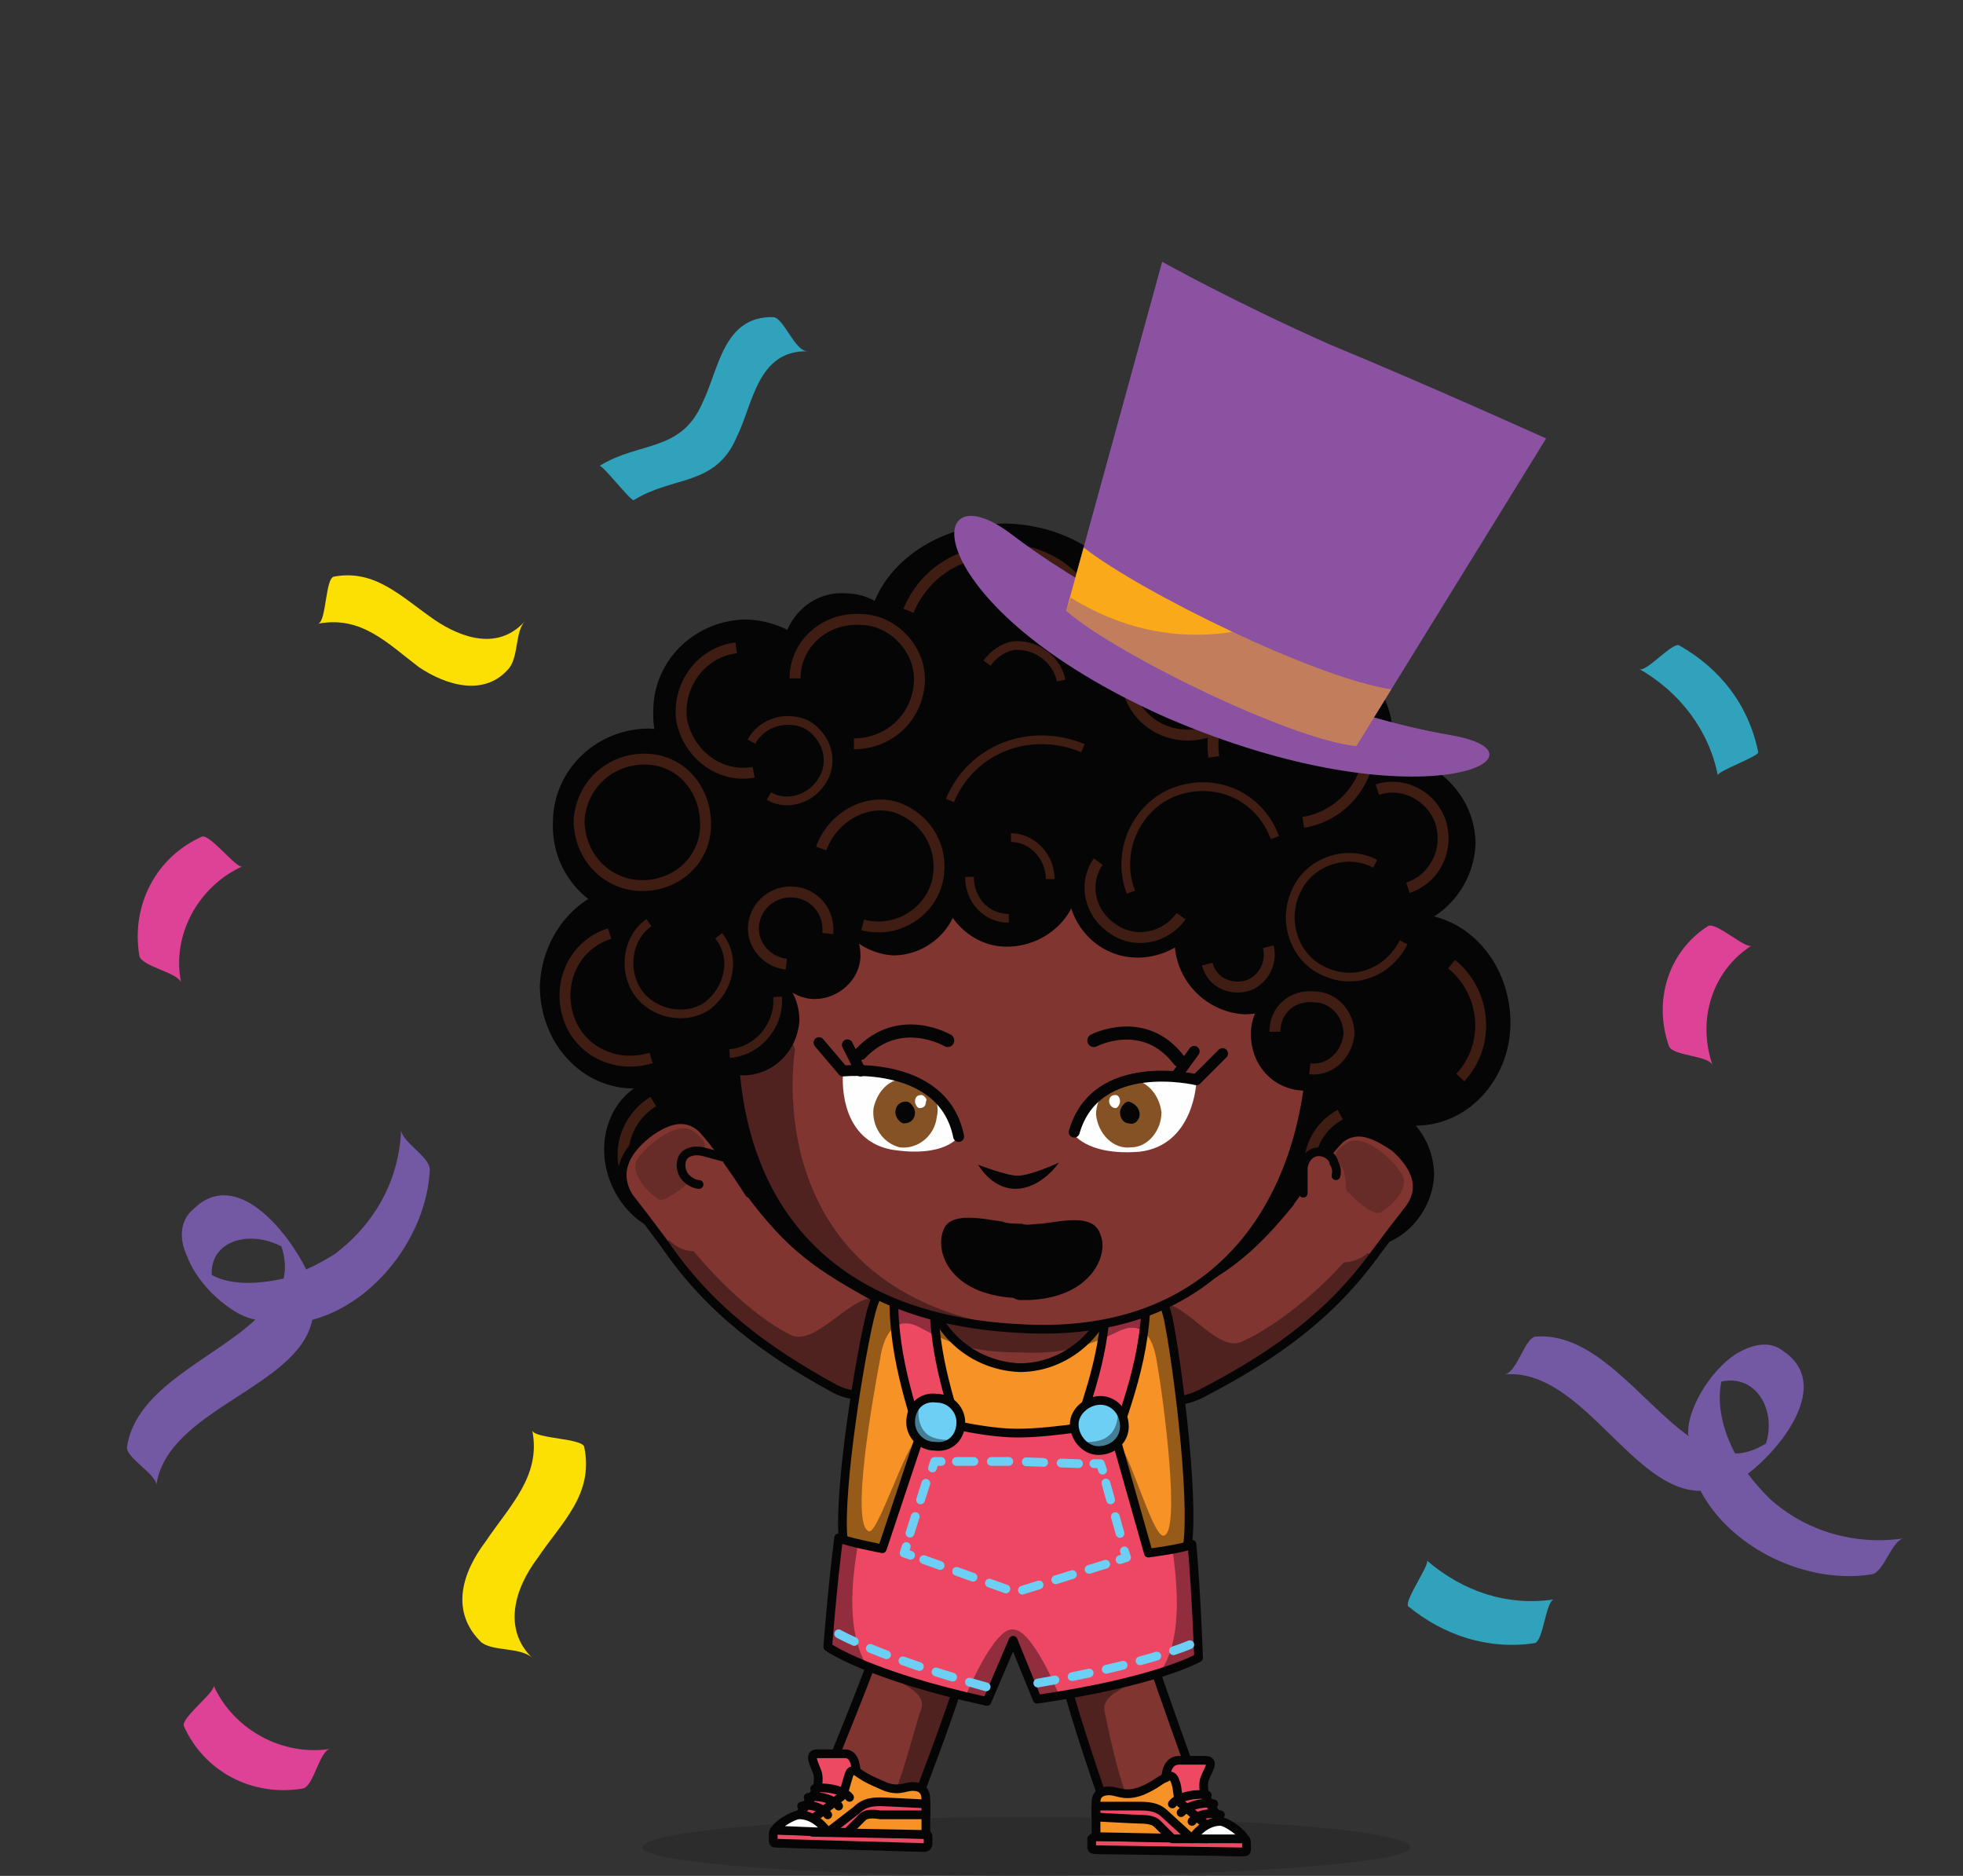 <svg xmlns="http://www.w3.org/2000/svg" width="90" height="86" fill="none" viewBox="0 0 90 86">
  <rect x="0" y="0" width="90" height="86" fill="#333333" stroke="none"/>
  <g class="2-20-ilus">
    <g class="Group 9">
      <g class="&lt;Group&gt;">
        <g class="&lt;Group&gt;" opacity=".3">
          <g class="&lt;Group&gt;">
            <g class="&lt;Group&gt;">
              <path fill="#1C1C1A" d="M29.45 84.7c0 .7 7.901 1.3 17.601 1.3s17.6-.6 17.6-1.3c0-.8-7.9-1.4-17.6-1.4-9.7 0-17.6.6-17.6 1.4Z" class="&lt;Path&gt;"/>
            </g>
          </g>
        </g>
        <g class="&lt;Group&gt;">
          <g class="&lt;Group&gt;">
            <g class="&lt;Group&gt;">
              <g class="&lt;Group&gt;">
                <path fill="#050505" d="M60.351 56.3c0 1.4-1.1 2.6-2.5 2.5-1.5 0-2.6-1.2-2.5-2.6 0-1.4 1.1-2.5 2.5-2.5 1.5.1 2.6 1.2 2.5 2.6Zm-22.6 0c0 1.3-1.1 2.4-2.4 2.4-1.3-.1-2.4-1.2-2.4-2.5.1-1.3 1.1-2.3 2.5-2.3 1.3 0 2.3 1.1 2.3 2.4Z" class="&lt;Path&gt;"/>
                <path fill="#050505" d="M65.751 53.9c-.1 1.8-1.6 3.4-3.5 3.3-1.9 0-3.4-1.6-3.4-3.5s1.6-3.4 3.5-3.3c1.9 0 3.4 1.6 3.4 3.5Zm-31.5-2c.7 1.9-.2 4-1.9 4.6-1.8.6-3.7-.5-4.4-2.4-.7-1.9.1-4 1.9-4.6 1.7-.6 3.7.4 4.4 2.4Z" class="&lt;Path&gt;"/>
                <path fill="#050505" d="M65.651 44.4c-.2 8.7-8.7 15.7-19 15.5-10.3-.2-18.5-7.4-18.4-16.2.2-8.7 8.7-15.6 19-15.4 10.3.1 18.6 7.4 18.4 16.1Z" class="&lt;Path&gt;"/>
                <path stroke="#3F1D13" stroke-width=".5" d="M33.95 55.1c-.6.8-.5 1.9.3 2.5.8.6 1.801.4 2.401-.3m-6.701-6.8c-1.3.8-1.8 2.5-1 3.8.7 1.3 2.401 1.8 3.701 1m28.8-4.2c-1.3.7-1.8 2.3-1.1 3.6.8 1.2 2.4 1.6 3.7.9m-6.8 2.3c1 .3 1.9-.3 2.2-1.3" class="&lt;Path&gt;"/>
              </g>
              <g class="&lt;Group&gt;">
                <path fill="#803531" stroke="#050505" stroke-linecap="round" stroke-linejoin="round" stroke-width=".4" d="M54.751 81.6s-1.6-4.4-2-5.7c-.4-1.5-1.6-2-2.7-1.7-1 .3-1.7 1.1-1.2 2.8.4 1.7 1.8 5.7 1.8 5.7.6 2.5 5 1.4 4.1-1.1Z" class="&lt;Path&gt;"/>
                <path fill="#050505" d="M51.651 82.3c.6 1.3 2.9 1.4 1.7 1.7-1.1.3-2.4-.1-2.7-1.3 0 0-1.4-4-1.8-5.7-.5-1.7.2-2.5 1.2-2.8 1.1-.3 2.3.2 2.7 1.7.4 1.3-2.4 1.4-2.1 2.6.1.5.6 2.9 1 3.8Z" class="&lt;Path&gt;" opacity=".4"/>
              </g>
              <g class="&lt;Group&gt;">
                <g class="&lt;Path&gt;">
                  <path fill="#803531" d="M54.851 82.7c.2.5.5 1.5 2 2.2l-6.3-.2.1-2"/>
                  <path stroke="#050505" stroke-linecap="round" stroke-linejoin="round" stroke-width=".4" d="M54.851 82.7c.2.5.5 1.5 2 2.2l-6.3-.2.1-2"/>
                </g>
                <path fill="#050505" d="M51.751 82.7c.1.8 0 1.5 1.5 2.1l-2.7-.1.1-2" class="&lt;Path&gt;" opacity=".4"/>
              </g>
              <g class="&lt;Group&gt;">
                <path fill="#EE4963" stroke="#050505" stroke-linecap="round" stroke-linejoin="round" stroke-width=".4" d="M50.051 84.7c0 .067.067.1.2.1l6.8.1c.067 0 .1-.033.1-.1v-.3c0-.133-.033-.2-.1-.2l-6.8-.1c-.067 0-.133.033-.2.1v.4Zm3.399-3.2s.001-.8.601-.8h1.2c.5 0 .1.5 0 .8-.1.2-.1.7.1 1l.6 1-.8.4-1.6-1.4-.1-1Z" class="&lt;Path&gt;"/>
                <path fill="#F69226" stroke="#050505" stroke-linecap="round" stroke-linejoin="round" stroke-width=".4" d="M50.251 84.2v-1.6c0-.3.2-.5.6-.5.4 0 .7.3 1.5 0 .7-.3.8-.5 1.1-.6.3-.2.4 0 .5.4l.1.7 1.3 1.1v.6l-5.1-.1Z" class="&lt;Path&gt;"/>
                <path fill="#FEFEFE" stroke="#050505" stroke-linecap="round" stroke-linejoin="round" stroke-width=".4" d="M57.051 84.3c0-.2-.8-.8-1.1-.8-.8 0-1.3.8-1.3.8h2.4Z" class="&lt;Path&gt;"/>
                <path stroke="#050505" stroke-linecap="round" stroke-linejoin="round" stroke-width=".4" d="M53.751 82.7c.3-.4 1.3-.5 1.6-.4m-1.2.8c.4-.4 1.2-.5 1.5-.4m-1 .8c.3-.4 1-.4 1.3-.3" class="&lt;Path&gt;"/>
                <path fill="#EE4963" stroke="#050505" stroke-linecap="round" stroke-linejoin="round" stroke-width=".4" d="M52.251 82.8c.6 0 .9.1 1.2.4l1.2 1.1h-.9l-.7-.7c-.133-.133-.4-.2-.8-.2-.2 0-2-.1-2-.1v-.5h2Z" class="&lt;Path&gt;"/>
              </g>
              <g class="&lt;Group&gt;">
                <path fill="#803531" stroke="#050505" stroke-linecap="round" stroke-linejoin="round" stroke-width=".4" d="M37.951 81.3s1.8-4.4 2.2-5.6c.4-1.6 1.7-2 2.8-1.6 1 .3 1.6 1.1 1.1 2.8-.5 1.7-2 5.6-2 5.6-.8 2.5-5.1 1.3-4.1-1.2Z" class="&lt;Path&gt;"/>
                <path fill="#050505" d="M41.051 82.1c-.6 1.2-2.9 1.3-1.8 1.6 1.2.3 2.4.1 2.8-1.2 0 0 1.5-3.9 2-5.6.5-1.7-.1-2.5-1.1-2.8-1.1-.4-2.4 0-2.8 1.6-.4 1.2 2.4 1.5 2.1 2.6-.2.5-.8 2.9-1.2 3.8Z" class="&lt;Path&gt;" opacity=".4"/>
              </g>
              <g class="&lt;Group&gt;">
                <g class="&lt;Path&gt;">
                  <path fill="#803531" d="M37.851 82.4c-.2.5-.6 1.5-2.1 2.1l6.3.1v-2.1"/>
                  <path stroke="#050505" stroke-linecap="round" stroke-linejoin="round" stroke-width=".4" d="M37.851 82.4c-.2.5-.6 1.5-2.1 2.1l6.3.1v-2.1"/>
                </g>
                <path fill="#050505" d="M40.95 82.5c-.1.8-.099 1.5-1.599 2.1h2.7v-2.1" class="&lt;Path&gt;" opacity=".4"/>
              </g>
              <g class="&lt;Group&gt;">
                <path fill="#EE4963" stroke="#050505" stroke-linecap="round" stroke-linejoin="round" stroke-width=".4" d="M42.551 84.5c0 .133-.067.2-.2.2l-6.8-.2c-.067 0-.1-.033-.1-.1v-.3c0-.133.033-.2.1-.2l6.9.2c.067 0 .1.033.1.1v.3Zm-3.3-3.3s0-.8-.5-.8h-1.3c-.4 0-.1.5 0 .8.1.2.1.7-.1 1l-.7 1 .9.3 1.6-1.3.1-1Z" class="&lt;Path&gt;"/>
                <path fill="#F69226" stroke="#050505" stroke-linecap="round" stroke-linejoin="round" stroke-width=".4" d="M42.45 84.1v-1.6c0-.4-.199-.6-.599-.6-.4 0-.7.3-1.5-.1-.7-.3-.8-.4-1.1-.6-.3-.1-.3.1-.4.4l-.2.7-1.4 1.1v.6l5.2.1Z" class="&lt;Path&gt;"/>
                <path fill="#FEFEFE" stroke="#050505" stroke-linecap="round" stroke-linejoin="round" stroke-width=".4" d="M35.551 83.9c0-.2.8-.7 1.1-.7.8 0 1.3.8 1.3.8l-2.4-.1Z" class="&lt;Path&gt;"/>
                <path stroke="#050505" stroke-linecap="round" stroke-linejoin="round" stroke-width=".4" d="M38.95 82.4c-.3-.4-1.299-.5-1.599-.4m1.099.8c-.3-.4-1.099-.5-1.399-.4m.899.8c-.3-.4-.899-.5-1.199-.4" class="&lt;Path&gt;"/>
                <path fill="#EE4963" stroke="#050505" stroke-linecap="round" stroke-linejoin="round" stroke-width=".4" d="M40.351 82.6c-.5 0-.8.1-1.1.4l-1.3 1h.9l.7-.7c.133-.133.4-.167.8-.1h2.1v-.5s-1.9-.1-2.1-.1Z" class="&lt;Path&gt;"/>
              </g>
              <g class="&lt;Group&gt;">
                <path fill="#803531" stroke="#050505" stroke-linecap="round" stroke-linejoin="round" stroke-width=".4" d="M62.95 57.6c-2.2 3-5 4.8-7.9 6.3-3 1.5-5-2.7-2.1-4.1 3-1.4 4.2-2.2 6.3-4.8.4-.6 1.8-1.1 3-.1s1.1 2.1.7 2.7Z" class="&lt;Path&gt;"/>
                <path fill="#050505" d="M62.95 57.6c-2.2 3-5 4.8-7.9 6.3-3 1.5-5-2.7-2.1-4.1 1.2-.5 2.8 2.3 4 1.7 1.8-.8 4.1-2.8 5.3-4.4.5-.6.6-1.5 0-2.2 1.2 1 1.1 2.1.7 2.7Z" class="&lt;Path&gt;" opacity=".4"/>
              </g>
              <g class="&lt;Group&gt;">
                <path fill="#803531" d="M60.25 57.4c.8.7 2.001.6 2.601-.1.5-.7.3-1.9-.6-2.5-.9-.7-2.1-.7-2.6.1-.6.7-.3 1.8.6 2.5Z" class="&lt;Path&gt;"/>
                <g class="&lt;Group&gt;">
                  <g class="&lt;Group&gt;">
                    <g class="&lt;Group&gt;">
                      <g class="&lt;Path&gt;">
                        <path fill="#803531" d="M59.151 55.1c.5-.7 1.7-2.3 2.3-2.9.8-.6 1.6-.2 2.5.4 1 .9 1.4 1.9.6 2.9l-.7.9-.9 1.2"/>
                        <path stroke="#050505" stroke-linecap="round" stroke-linejoin="round" stroke-width=".4" d="M59.151 55.1c.5-.7 1.7-2.3 2.3-2.9.8-.6 1.6-.2 2.5.4 1 .9 1.4 1.9.6 2.9l-.7.9-.9 1.2"/>
                      </g>
                    </g>
                  </g>
                  <g class="&lt;Group&gt;">
                    <g class="&lt;Path&gt;">
                      <path fill="#803531" d="M59.751 54.7v-1.1c0-.4.3-.8.7-.8.4 0 .7.3.7.5.2.3.1.6.1.6"/>
                      <path stroke="#050505" stroke-linecap="round" stroke-linejoin="round" stroke-width=".4" d="M59.751 54.7v-1.1c0-.4.3-.8.7-.8.4 0 .7.3.7.5.2.3.1.6.1.6"/>
                    </g>
                  </g>
                  <path fill="#050505" d="M61.25 53.2s.401.3.401.7c.1.4 0 .7.2.8.2.2 1 1 1.4.9.3-.1 1.5-1.1 1-1.8-.4-.7-1.8-1.9-2.5-1.4-.8.5-.5.8-.5.8Z" class="&lt;Path&gt;" opacity=".2" style="mix-blend-mode:multiply"/>
                </g>
              </g>
              <g class="&lt;Group&gt;">
                <path fill="#803531" stroke="#050505" stroke-linecap="round" stroke-linejoin="round" stroke-width=".4" d="M30.45 57c2.1 3.1 4.801 5 7.701 6.6 2.8 1.6 5.1-2.5 2.2-4-2.9-1.6-4.1-2.4-6.1-5.1-.4-.6-1.7-1.1-3-.2-1.2 1-1.2 2.1-.8 2.7Z" class="&lt;Path&gt;"/>
                <path fill="#050505" d="M30.45 57c2.1 3.1 4.801 5 7.701 6.6 2.8 1.6 5.1-2.5 2.2-4-1.1-.6-2.9 2.2-4.1 1.6-1.8-.9-3.9-3-5.1-4.7-.5-.6-.6-1.4.1-2.2-1.2 1-1.2 2.1-.8 2.7Z" class="&lt;Path&gt;" opacity=".4"/>
              </g>
              <g class="&lt;Group&gt;">
                <path fill="#803531" d="M33.151 56.9c-.9.7-2 .6-2.6-.2-.5-.7-.2-1.9.7-2.5.9-.7 2.1-.6 2.6.2.5.7.2 1.9-.7 2.5Z" class="&lt;Path&gt;"/>
                <g class="&lt;Group&gt;">
                  <g class="&lt;Group&gt;">
                    <g class="&lt;Group&gt;">
                      <g class="&lt;Path&gt;">
                        <path fill="#803531" d="M34.351 54.7c-.5-.8-1.6-2.4-2.2-3-.8-.7-1.7-.3-2.5.3-1 .8-1.5 1.8-.8 2.9l.7.9.9 1.2"/>
                        <path stroke="#050505" stroke-linecap="round" stroke-linejoin="round" stroke-width=".4" d="M34.351 54.7c-.5-.8-1.6-2.4-2.2-3-.8-.7-1.7-.3-2.5.3-1 .8-1.5 1.8-.8 2.9l.7.9.9 1.2"/>
                      </g>
                    </g>
                  </g>
                  <path fill="#050505" d="M32.251 52.7s-.4.2-.4.6c0 .4 0 .8-.2.9-.2.1-1.1.9-1.4.8-.3-.1-1.5-1.2-1-1.9s1.9-1.8 2.6-1.2c.7.5.4.8.4.8Z" class="&lt;Path&gt;" opacity=".2" style="mix-blend-mode:multiply"/>
                </g>
              </g>
              <g class="&lt;Group&gt;">
                <path fill="#F69226" stroke="#050505" stroke-linecap="round" stroke-linejoin="round" stroke-width=".4" d="M46.45 75.1c-7.2-.2-7.399-1.6-7.799-4.6-.2-2.3.8-8.5 1.3-10.4.9-3.1 3.4-4.2 6.9-4.2 3.5.1 5.9 1.3 6.7 4.5.4 1.9 1.2 8.1.9 10.4-.5 3-.8 4.4-8 4.3Z" class="&lt;Path&gt;"/>
                <path fill="#EE4963" stroke="#050505" stroke-linecap="round" stroke-linejoin="round" stroke-width=".4" d="M42.051 65.4c-.7-2.3-1.5-5.1-.8-8.4l1.8.4c-.6 2.9.1 5.5.7 7.5l-1.7.5Z" class="&lt;Path&gt;"/>
                <path fill="#EE4763" stroke="#050505" stroke-linecap="round" stroke-linejoin="round" stroke-width=".4" d="M46.45 75.2 45.252 78c-5.5-1.2-7.3-2.5-7.3-2.5s.2-2.7.5-5c.4.2 2 .5 2 .5l2-6s2.4.7 4.2.7c1.8 0 4.3-.5 4.3-.5l1.7 6s1.6-.2 2-.4c.2 2.3.3 5.2.3 5.2s-1.9 1.1-7.4 1.9l-1.1-2.7Z" class="&lt;Path&gt;"/>
                <path fill="#050505" d="M46.45 75.2 45.252 78l-1-.2s1.3-3.2 2.2-3.1c.9 0 2.1 3 2.1 3l-1 .2-1.1-2.7Zm8.201-4.4c.2 2.3.3 5.2.3 5.2s-.5.3-1.8.7c.6-.8 1.1-2.3.6-5.7l.9-.2Z" class="&lt;Path&gt;" opacity=".4"/>
                <path stroke="#6ECFF5" stroke-dasharray=".8 .8" stroke-linecap="round" stroke-linejoin="round" stroke-width=".4" d="M54.551 75.4s-2 .9-7.2 1.8" class="&lt;Path&gt;"/>
                <path fill="#050505" d="M38.45 70.5c-.3 2.3-.5 5-.5 5s.501.4 1.801.9c-.5-.9-1-2.3-.4-5.7l-.9-.2Z" class="&lt;Path&gt;" opacity=".4"/>
                <path stroke="#6ECFF5" stroke-dasharray=".8 .8" stroke-linecap="round" stroke-linejoin="round" stroke-width=".4" d="M38.45 74.9s1.9 1.1 7 2.5" class="&lt;Path&gt;"/>
                <path fill="#803531" stroke="#050505" stroke-linecap="round" stroke-linejoin="round" stroke-width=".4" d="M42.45 58.3c0 2.4 1.901 4.3 4.301 4.4 2.3 0 4.3-1.9 4.4-4.3 0-2.3-1.9-4.3-4.3-4.3-2.4-.1-4.3 1.8-4.4 4.2Z" class="&lt;Path&gt;"/>
                <path fill="#EE4963" stroke="#050505" stroke-linecap="round" stroke-linejoin="round" stroke-width=".4" d="M51.251 65.6c.8-2.3 1.7-5.1 1.1-8.3l-1.8.2c.5 3-.3 5.5-1 7.6l1.7.5Z" class="&lt;Path&gt;"/>
                <path fill="#6ECFF5" stroke="#050505" stroke-linecap="round" stroke-linejoin="round" stroke-width=".4" d="M51.551 65.4c0 .6-.5 1.1-1.2 1.1-.6 0-1.1-.6-1.1-1.2s.6-1.1 1.2-1.1 1.1.5 1.1 1.2Zm-9.8-.2c0 .6.5 1.1 1.1 1.1.7.1 1.2-.4 1.2-1.1 0-.6-.5-1.1-1.1-1.1-.7-.1-1.2.4-1.2 1.1Z" class="&lt;Path&gt;"/>
                <path fill="#050505" d="M42.051 66c.5.4 1.2.5 1.7 0 0 0-.9.1-1.3-.3-.5-.5-.3-1.3-.3-1.3-.5.4-.5 1.1-.1 1.6Zm9.2.2c-.5.4-1.2.4-1.7-.1 0 0 .9.1 1.3-.3.5-.4.4-1.3.4-1.3.4.5.4 1.2 0 1.7Z" class="&lt;Path&gt;" opacity=".4"/>
                <g class="&lt;Group&gt;">
                  <g class="&lt;Group&gt;">
                    <path stroke="#6ECFF5" stroke-linecap="round" stroke-linejoin="round" stroke-width=".4" d="m51.351 71.5.3-.1-.1-.3" class="&lt;Path&gt;"/>
                    <path stroke="#6ECFF5" stroke-dasharray=".8 .8" stroke-linecap="round" stroke-linejoin="round" stroke-width=".4" d="m51.351 70.3-.7-2.5" class="&lt;Path&gt;"/>
                    <path stroke="#6ECFF5" stroke-linecap="round" stroke-linejoin="round" stroke-width=".4" d="m50.551 67.4-.1-.3h-.3" class="&lt;Path&gt;"/>
                    <path stroke="#6ECFF5" stroke-dasharray=".8 .8" stroke-linecap="round" stroke-linejoin="round" stroke-width=".4" d="m49.45 67.1-2.799-.1h-3.2" class="&lt;Path&gt;"/>
                    <path stroke="#6ECFF5" stroke-linecap="round" stroke-linejoin="round" stroke-width=".4" d="M43.151 67h-.3l-.1.3" class="&lt;Path&gt;"/>
                    <path stroke="#6ECFF5" stroke-dasharray=".8 .8" stroke-linecap="round" stroke-linejoin="round" stroke-width=".4" d="m42.45 68-.799 2.5" class="&lt;Path&gt;"/>
                    <path stroke="#6ECFF5" stroke-linecap="round" stroke-linejoin="round" stroke-width=".4" d="m41.551 70.9-.1.3.3.1" class="&lt;Path&gt;"/>
                    <path stroke="#6ECFF5" stroke-dasharray=".8 .8" stroke-linecap="round" stroke-linejoin="round" stroke-width=".4" d="m42.351 71.5 4.2 1.5 4.5-1.4" class="&lt;Path&gt;"/>
                  </g>
                </g>
                <path fill="#050505" d="M46.75 62c-2.1 0-3.2-.4-4.5-1.1-1-.6-1.699 0-1.899 1.4-.3 1.6-1.4 7.7-.5 7.9.4.1 1.7-4 2.2-4.2l-1.6 5-1.8-.5c-.2-2.3.8-8.5 1.3-10.4.9-3.1 3.4-4.2 6.9-4.2 3.5.1 5.9 1.3 6.7 4.5.4 1.9 1.2 8.1.9 10.4l-1.8.4-1.4-5c.5.2 1.6 4.3 2.1 4.2.8-.1 0-6.2-.3-7.9-.2-1.4-.8-2-1.9-1.4-1.3.6-2.4 1-4.4.9Z" class="&lt;Path&gt;" opacity=".4"/>
              </g>
              <g class="&lt;Group&gt;">
                <path fill="#803531" stroke="#050505" stroke-linecap="round" stroke-linejoin="round" stroke-width=".4" d="M33.651 47.2c-.1 7.4 3.7 13.2 13 13.7 9.2.6 13.3-5.8 13.5-13.2.1-7.5-5.7-13.6-13-13.8-7.3-.1-13.3 5.8-13.5 13.3Z" class="&lt;Path&gt;"/>
                <path fill="#050505" d="m36.051 47.1.4 1s-2 11.6 11 12.9c.1 0-.2-.3-.7 0-.067 0-.1-.033-.1-.1-9.3-.5-13.1-6.3-13-13.7.1-2 .5-3.9 1.3-5.6.6 1.3 1.1 5.5 1.1 5.5Z" class="&lt;Path&gt;" opacity=".4"/>
              </g>
              <path fill="#FEFEFE" d="M49.151 51.9s.9-3.7 5.7-2.3c0 0-.1 2.9-2.6 3.2-2.5.2-3.1-.9-3.1-.9Zm-5.201.2s-.499-3.8-5.299-2.9c0 0-.3 3 2.2 3.5 2.5.4 3.1-.6 3.1-.6Z" class="&lt;Path&gt;"/>
              <path fill="#050505" d="M44.851 53.4s.6 1.1 1.7 1.1c1.2 0 2-1.2 2-1.2s-1.3.6-1.9.6c-.5 0-1.8-.5-1.8-.5Z" class="&lt;Path&gt;"/>
              <g class="&lt;Group&gt;">
                <g class="&lt;Group&gt;">
                  <path fill="#050505" d="M58.351 30.3c-.1 1.9-1.8 3.4-3.8 3.4-2-.1-3.6-1.7-3.6-3.6 0-1.9 1.7-3.4 3.7-3.4 2.1 0 3.7 1.6 3.7 3.6Zm-16.901-.2c0 1.5-1.299 2.7-2.799 2.7-1.6-.1-2.8-1.4-2.8-2.9.1-1.6 1.4-2.8 2.9-2.7 1.6 0 2.8 1.3 2.7 2.9Z" class="&lt;Path&gt;"/>
                  <path fill="#050505" d="M63.851 33.9c0 2.4-2 4.3-4.3 4.2-2.4 0-4.3-2-4.2-4.3 0-2.4 2-4.2 4.3-4.2 2.4 0 4.3 2 4.2 4.3Zm-29.9 3.9c0 2.4-2 4.3-4.4 4.3-2.4 0-4.3-2-4.2-4.4 0-2.4 2-4.3 4.4-4.3 2.4.1 4.3 2.1 4.2 4.4Zm18.4-8.3c0 2.9-2.9 5.3-6.4 5.2-3.5 0-6.3-2.5-6.2-5.4 0-3 2.9-5.3 6.4-5.3 3.5.1 6.3 2.5 6.2 5.5Z" class="&lt;Path&gt;"/>
                  <path fill="#050505" d="M38.451 32.7c-.1 2.4-2 4.2-4.3 4.2-2.4 0-4.3-2-4.2-4.3 0-2.4 2-4.2 4.3-4.2 2.4.1 4.2 2 4.2 4.3Zm-4.9 12.6c-.1 2.6-2.1 4.7-4.5 4.6-2.4 0-4.3-2.1-4.3-4.7.1-2.6 2.1-4.7 4.5-4.6 2.4 0 4.3 2.1 4.3 4.7Zm35.7 1.6c0 2.6-2 4.8-4.5 4.7-2.4 0-4.3-2.2-4.2-4.9 0-2.7 2-4.8 4.4-4.8 2.4.1 4.3 2.3 4.3 5Z" class="&lt;Path&gt;"/>
                  <path fill="#050505" d="M67.651 38.7c-.1 2.2-1.9 4-4.1 3.9-2.2 0-4-1.8-3.9-4 0-2.2 1.8-4 4-4 2.2.1 4 1.9 4 4.1Z" class="&lt;Path&gt;"/>
                  <g class="&lt;Group&gt;">
                    <path fill="#050505" d="M49.45 40.3c0 1.7-1.499 3.1-3.299 3.1-1.7 0-3.1-1.5-3.1-3.3 0-1.7 1.5-3.1 3.2-3.1 1.8 0 3.2 1.5 3.2 3.3Z" class="&lt;Path&gt;"/>
                    <path fill="#050505" d="M55.551 40.7a3.4 3.4 0 0 1-3.4 3.2c-1.8 0-3.2-1.5-3.2-3.3 0-1.8 1.5-3.3 3.3-3.2 1.8 0 3.3 1.5 3.3 3.3Z" class="&lt;Path&gt;"/>
                    <path fill="#050505" d="M60.351 43.2c0 1.8-1.5 3.3-3.3 3.3a3.4 3.4 0 0 1-3.2-3.4c0-1.8 1.5-3.2 3.3-3.2 1.8 0 3.3 1.5 3.2 3.3Z" class="&lt;Path&gt;"/>
                    <path fill="#050505" d="M62.45 47.5c0 1.4-1.199 2.6-2.599 2.5-1.4 0-2.5-1.1-2.5-2.6 0-1.4 1.2-2.5 2.6-2.5 1.4.1 2.5 1.2 2.5 2.6Zm-25.799-.7c-.1 1.4-1.2 2.5-2.6 2.5-1.5-.1-2.6-1.2-2.5-2.6 0-1.5 1.1-2.6 2.5-2.5 1.5 0 2.6 1.1 2.6 2.6Z" class="&lt;Path&gt;"/>
                    <path fill="#050505" d="M39.451 43.8c0 1.1-1 2-2.1 2s-2.1-1-2-2.1c0-1.1.9-2 2.1-2 1.1 0 2 .9 2 2.1Z" class="&lt;Path&gt;"/>
                    <path fill="#050505" d="M43.95 40.9c0 1.6-1.4 2.9-3 2.9-1.6-.1-2.899-1.4-2.899-3.1 0-1.6 1.4-2.9 3-2.9 1.6.1 2.9 1.4 2.9 3.1Z" class="&lt;Path&gt;"/>
                    <path fill="#050505" d="m33.851 48.4 5.6-6.6 5.8-1.1 6 .6 4.2 2.7 2.8 1.8 1.6 2.6 3.2-2.5 1-6.8-8.1-7.9-8.6-1.1-9.3.5-6.9 6.7-2.4 7.5 5.1 3.6Z" class="&lt;Path&gt;"/>
                  </g>
                </g>
                <path stroke="#3F1D13" stroke-width=".5" d="M36.051 44.2c-.9-.1-1.6-.9-1.5-1.8.1-.9.9-1.6 1.9-1.5.9.1 1.6.9 1.5 1.9m22.1 6.2c.9.1 1.7-.6 1.8-1.6 0-.9-.7-1.7-1.6-1.7-1-.1-1.8.6-1.8 1.6M41.651 28c.5-1.2 1.5-2.2 3-2.6 1.9-.6 3.9.1 4.9 1.5.267.267.467.6.6 1" class="&lt;Path&gt;"/>
                <path stroke="#3F1D13" stroke-width=".4" d="M48.651 31.2c-.2-1-1.2-1.7-2.2-1.6-.5.1-.9.4-1.2.8" class="&lt;Path&gt;"/>
                <path stroke="#3F1D13" stroke-width=".5" d="M33.751 29.7c-1.6.2-2.7 1.7-2.5 3.3.3 1.6 1.8 2.7 3.3 2.4m4.6-1.3c1.6 0 2.9-1.2 3-2.8.1-1.5-1.2-2.9-2.7-2.9-1.6-.1-3 1.1-3 2.7" class="&lt;Path&gt;"/>
                <path stroke="#3F1D13" stroke-width=".4" d="M58.451 38.4c-.7-1.9-2.7-2.8-4.6-2.1-1.8.7-2.7 2.8-2 4.6" class="&lt;Path&gt;"/>
                <path stroke="#3F1D13" stroke-width=".5" d="M64.551 40.7c1.2-.4 1.9-1.7 1.5-3-.4-1.2-1.7-1.9-2.9-1.5" class="&lt;Path&gt;"/>
                <path stroke="#3F1D13" stroke-width=".4" d="M49.651 34.3c-2.4-1-5.1 0-6.1 2.4" class="&lt;Path&gt;"/>
                <path stroke="#3F1D13" stroke-width=".5" d="M66.95 49.4c1.4-1.5 1.201-3.9-.399-5.2" class="&lt;Path&gt;"/>
                <path stroke="#3F1D13" stroke-width=".4" d="M33.45 48.3c1.3-.1 2.301-1.3 2.201-2.6" class="&lt;Path&gt;"/>
                <path stroke="#3F1D13" stroke-width=".5" d="M55.351 44.2c.2.8 1 1.2 1.8 1 .7-.2 1.2-1 1-1.8m-18.6-1c1.5.4 3-.5 3.4-1.9.4-1.5-.4-3-1.9-3.5-1.4-.4-2.9.5-3.4 1.9" class="&lt;Path&gt;"/>
                <path stroke="#3F1D13" stroke-width=".4" d="M63.051 39.6c-1.3-.7-3-.1-3.6 1.2-.7 1.4-.1 3.1 1.2 3.7 1.4.7 3 .1 3.7-1.3m-34.6-.9c-1 .7-1.2 2.2-.5 3.2s2.2 1.3 3.2.6c1-.8 1.3-2.2.5-3.2" class="&lt;Path&gt;"/>
                <path stroke="#3F1D13" stroke-width=".5" d="M59.751 37.7c1.9-.3 3.3-2.1 3-4.1-.3-1.9-2.1-3.3-4.1-3-1.9.3-3.3 2.1-3 4.1m-5.3 4.8c-.7 1-.4 2.4.7 3.1 1 .7 2.4.4 3.1-.6m-26.2.8c-1.6.5-2.4 2.2-1.9 3.8.5 1.6 2.2 2.4 3.8 1.9m-3.3-10.9c0 1.7 1.3 3 2.9 3 1.6 0 2.9-1.2 2.9-2.8 0-1.7-1.2-3-2.8-3-1.6 0-2.9 1.2-3 2.8Z" class="&lt;Path&gt;"/>
                <path stroke="#3F1D13" stroke-width=".4" d="M35.251 36.5c.9.5 2 .1 2.5-.8s.1-2-.8-2.5c-.9-.4-2-.1-2.5.8" class="&lt;Path&gt;"/>
                <g class="&lt;Group&gt;">
                  <path stroke="#3F1D13" stroke-width=".4" d="M44.45 40.2c0 1.1.801 1.9 1.801 1.9m1.9-1.8c0-1-.8-1.9-1.8-1.9" class="&lt;Path&gt;"/>
                </g>
                <path stroke="#3F1D13" stroke-width=".5" d="M51.651 30.8c-.1 1.6 1.2 2.9 2.8 2.9 1.6 0 2.9-1.2 2.9-2.8 0-1.6-1.2-2.9-2.8-3-1.6 0-2.9 1.3-2.9 2.9Z" class="&lt;Path&gt;"/>
              </g>
              <g class="&lt;Group&gt;">
                <path fill="#855226" d="M53.251 51c0 .8-.6 1.6-1.4 1.6-.8.1-1.5-.6-1.6-1.5 0-.8.6-1.6 1.4-1.6.8-.1 1.5.6 1.6 1.5Z" class="&lt;Path&gt;"/>
                <path fill="#050505" d="M52.251 51.1c0 .2-.2.5-.5.4-.2 0-.4-.2-.4-.5 0-.2.2-.5.4-.5.3.1.5.3.5.6Z" class="&lt;Path&gt;"/>
                <path fill="#FEFEFE" d="M51.351 50.5c0 .1-.1.3-.2.3-.2 0-.3-.2-.3-.3 0-.2.1-.3.3-.3.1 0 .2.1.2.3Z" class="&lt;Path&gt;"/>
              </g>
              <g class="&lt;Group&gt;">
                <path fill="#855226" d="M40.051 50.8c-.1.8.4 1.6 1.2 1.8.8.1 1.6-.5 1.7-1.4.2-.8-.4-1.6-1.2-1.7-.8-.2-1.5.4-1.7 1.3Z" class="&lt;Path&gt;"/>
                <path fill="#050505" d="M41.051 51c0 .2.2.5.4.5.3 0 .5-.2.5-.5 0-.2-.2-.5-.4-.5-.3 0-.5.2-.5.5Z" class="&lt;Path&gt;"/>
                <path fill="#FEFEFE" d="M41.95 50.5c0 .1.101.3.201.3.2 0 .3-.1.3-.3.1-.1-.1-.3-.2-.3-.2 0-.3.1-.3.3Z" class="&lt;Path&gt;"/>
              </g>
              <path stroke="#050505" stroke-linecap="round" stroke-linejoin="round" stroke-width=".5" d="m37.551 47.8 1.1 1.3s4.6-.5 5.3 3" class="&lt;Path&gt;"/>
              <g class="&lt;Path&gt;">
                <path fill="#BB8653" d="m38.851 47.9.6 1.2Z"/>
                <path stroke="#050505" stroke-linecap="round" stroke-linejoin="round" stroke-width=".5" d="m38.851 47.9.6 1.2"/>
              </g>
              <path stroke="#050505" stroke-linecap="round" stroke-linejoin="round" stroke-width=".5" d="m56.051 48.3-1.2 1.2s-4.6-1.1-5.6 2.4" class="&lt;Path&gt;"/>
              <g class="&lt;Path&gt;">
                <path fill="#BB8653" d="m54.751 48.2-.8 1.1Z"/>
                <path stroke="#050505" stroke-linecap="round" stroke-linejoin="round" stroke-width=".5" d="m54.751 48.2-.8 1.1"/>
              </g>
              <path stroke="#050505" stroke-linecap="round" stroke-linejoin="round" stroke-width=".6" d="M50.151 47.7s2.3-1.2 3.9.9m-10.601-.9s-2.2-1.3-4 .6" class="&lt;Path&gt;"/>
              <path fill="#050505" d="M43.251 56.4c.3-.9 1.9-.5 2.7-.4.2.1.6.1.9.1.2.1.6 0 .9 0 .9-.1 2.4-.5 2.7.5.4.9-.4 2.9-3.3 3h-.4c-.067 0-.167-.033-.3-.1-2.9-.2-3.6-2.1-3.2-3.1Z" class="&lt;Path&gt;"/>
            </g>
            <g class="&lt;Group&gt;">
              <g class="&lt;Path&gt;">
                <path fill="#803531" d="m33.351 53.1-1.1-.3c-.4-.1-.9 0-1 .4-.1.4.1.7.2.8.3.3.6.3.6.3"/>
                <path stroke="#050505" stroke-linecap="round" stroke-linejoin="round" stroke-width=".4" d="m33.351 53.1-1.1-.3c-.4-.1-.9 0-1 .4-.1.4.1.7.2.8.3.3.6.3.6.3"/>
              </g>
            </g>
          </g>
        </g>
      </g>
      <g class="&lt;Group&gt;">
        <g class="&lt;Group&gt;">
          <path fill="#8A52A0" d="M66.484 33.7c-5.2-.9-9.5-3.1-9.5-3.1s-6.4-2.9-10.6-6.1c-4.2-3.2-4.4 3.3 7.1 8.4 11.6 5 18.2 1.7 13 .8Z" class="&lt;Path&gt;"/>
        </g>
        <path fill="#8A52A0" d="M66.484 33.7c-5.2-.9-9.5-3.1-9.5-3.1s-5.1-2.4-8.6-4.7c-.7.3-1.5 1-.4 2.1 1.6 1.8 10 7.2 15.1 6.7 1.5.1 2.6-.2 3.7.7 2-.4 2.1-1.3-.3-1.7Z" class="&lt;Path&gt;" opacity=".5" style="mix-blend-mode:multiply"/>
        <g class="&lt;Group&gt;">
          <path fill="#8A52A0" d="M60.984 15.8c-4.5-2-7.7-3.8-7.7-3.8l-4.4 16c2.3 2 10.3 5.9 13.3 6.2l8.7-14.1s-5.3-2.4-9.9-4.3Z" class="&lt;Path&gt;"/>
        </g>
        <path fill="#FAA918" d="m49.684 25.1-.8 2.9c2.3 2 10.3 5.9 13.3 6.2l1.6-2.6c-3.4-.5-11.4-4.4-14.1-6.5Z" class="&lt;Path&gt;"/>
        <path fill="#8A52A0" d="m49.084 27.4-.2.6c2.3 2 10.3 5.9 13.3 6.2l8.7-14.1s-.7-.2-1.9-.6c-2 3.8-10.8 13.5-19.9 7.9Z" class="&lt;Path&gt;" opacity=".5" style="mix-blend-mode:multiply"/>
      </g>
      <path fill="#FCE003" d="M19.936 28.425c-1.532-1.055-2.72-2.335-4.613-1.993-.41.038-.352 2.03-.73 2.16 1.988-.374 3.176.906 4.614 1.993 1.245.837 3.023 1.382 4.143.038.435-.575.262-1.68.73-2.16-1.215 1.376-2.899.799-4.144-.038Zm4.708 43.009c1.116-1.66 2.585-2.913 2.144-5.09-.037-.41-2.25-.38-2.382-.758.408 2.082-1.029 3.43-2.144 5.09-1.088 1.438-1.632 3.216-.19 4.62.575.435 1.869.196 2.382.758-1.41-1.31-.897-3.182.19-4.62Z" class="&lt;Path&gt;"/>
      <path fill="#DD4297" d="M8.302 45.04c-.441-2.175.793-4.406 2.805-5.319-.284.099-1.476-1.498-1.853-1.366-2.106.946-3.246 3.144-2.867 5.447.07.505 1.75.767 1.915 1.239Zm6.845 35.136c-2.21.346-4.44-.888-5.353-2.9.099.284-1.498 1.476-1.366 1.853.946 2.106 3.144 3.247 5.447 2.867.505-.07.767-1.75 1.272-1.82ZM78.52 48.843c-.724-2.077-.027-4.332 1.79-5.496-.25.193-1.659-1.116-2.004-.89-1.818 1.164-2.515 3.419-1.79 5.496.164.472 1.84.418 2.004.89Z" class="&lt;Path&gt;"/>
      <path fill="#7358A4" fill-rule="evenodd" d="M68.976 63.008c.58-.065.944-1.728 1.444-1.733 2.738-.205 4.808 2.996 7.022 4.576-.04-.053-.054-.126-.042-.22-.01-1 .935-2.728 2.188-3.56.696-.406 1.514-.653 2.159-.139 2.293 1.52-.1 4.481-1.61 5.635.325.424.655.8.991 1.13 1.654 1.506 3.92 2.165 6.177 1.825-.58.065-.926 1.588-1.505 1.654-2.916.466-6.41-1.142-7.835-3.83-3.14.01-5.452-5.65-8.99-5.338Zm10.573 3.624c.427.01.899-.141 1.416-.453.486-1.504-.43-3.196-2.046-2.841-.21 1.042.06 2.22.63 3.294ZM7.164 68.097c.04-.498-1.384-1.255-1.343-1.753.4-2.737 3.957-4.035 5.888-5.846l-.138-.031c-.965-.219-2.487-1.505-2.98-2.849-.397-.814-.347-1.673.276-2.185 1.963-1.949 4.33 1.051 5.174 2.765.43-.193.871-.432 1.322-.716 1.838-1.397 2.942-3.395 3.027-5.696.014.583 1.384 1.255 1.313 1.892-.157 2.937-2.453 6.042-5.386 6.83-.633 3.119-6.65 4.078-7.153 7.59Zm5.84-9.481c.104-.46.07-.951-.101-1.473-1.424-.757-3.267-.303-3.196 1.307.903.495 2.154.415 3.298.166Z" class="&lt;Compound Path&gt;" clip-rule="evenodd"/>
      <path fill="#30A2BB" d="M37.04 16.106c-.608.004-1.078-1.49-1.571-1.568-2.319-.068-2.517 2.432-3.264 3.932-.973 2.275-2.916 1.76-4.717 2.89.114-.083 1.456 1.651 1.57 1.569 1.802-1.13 3.746-.615 4.718-2.89.747-1.5.946-4 3.264-3.933Zm41.72 19.443c-.067-.189 1.916-.88 1.85-1.07-.44-2.175-1.76-3.833-3.608-4.883-.288-.218-1.564 1.286-1.852 1.069 1.849 1.05 3.201 2.802 3.61 4.884ZM65.42 71.54c.16.156-1.05 1.849-.856 2.099 1.63 1.338 3.664 2.005 5.779 1.692.41-.037.512-1.873.89-2.005-2.115.314-4.149-.354-5.813-1.786Z" class="&lt;Path&gt;"/>
    </g>
  </g>
</svg>
